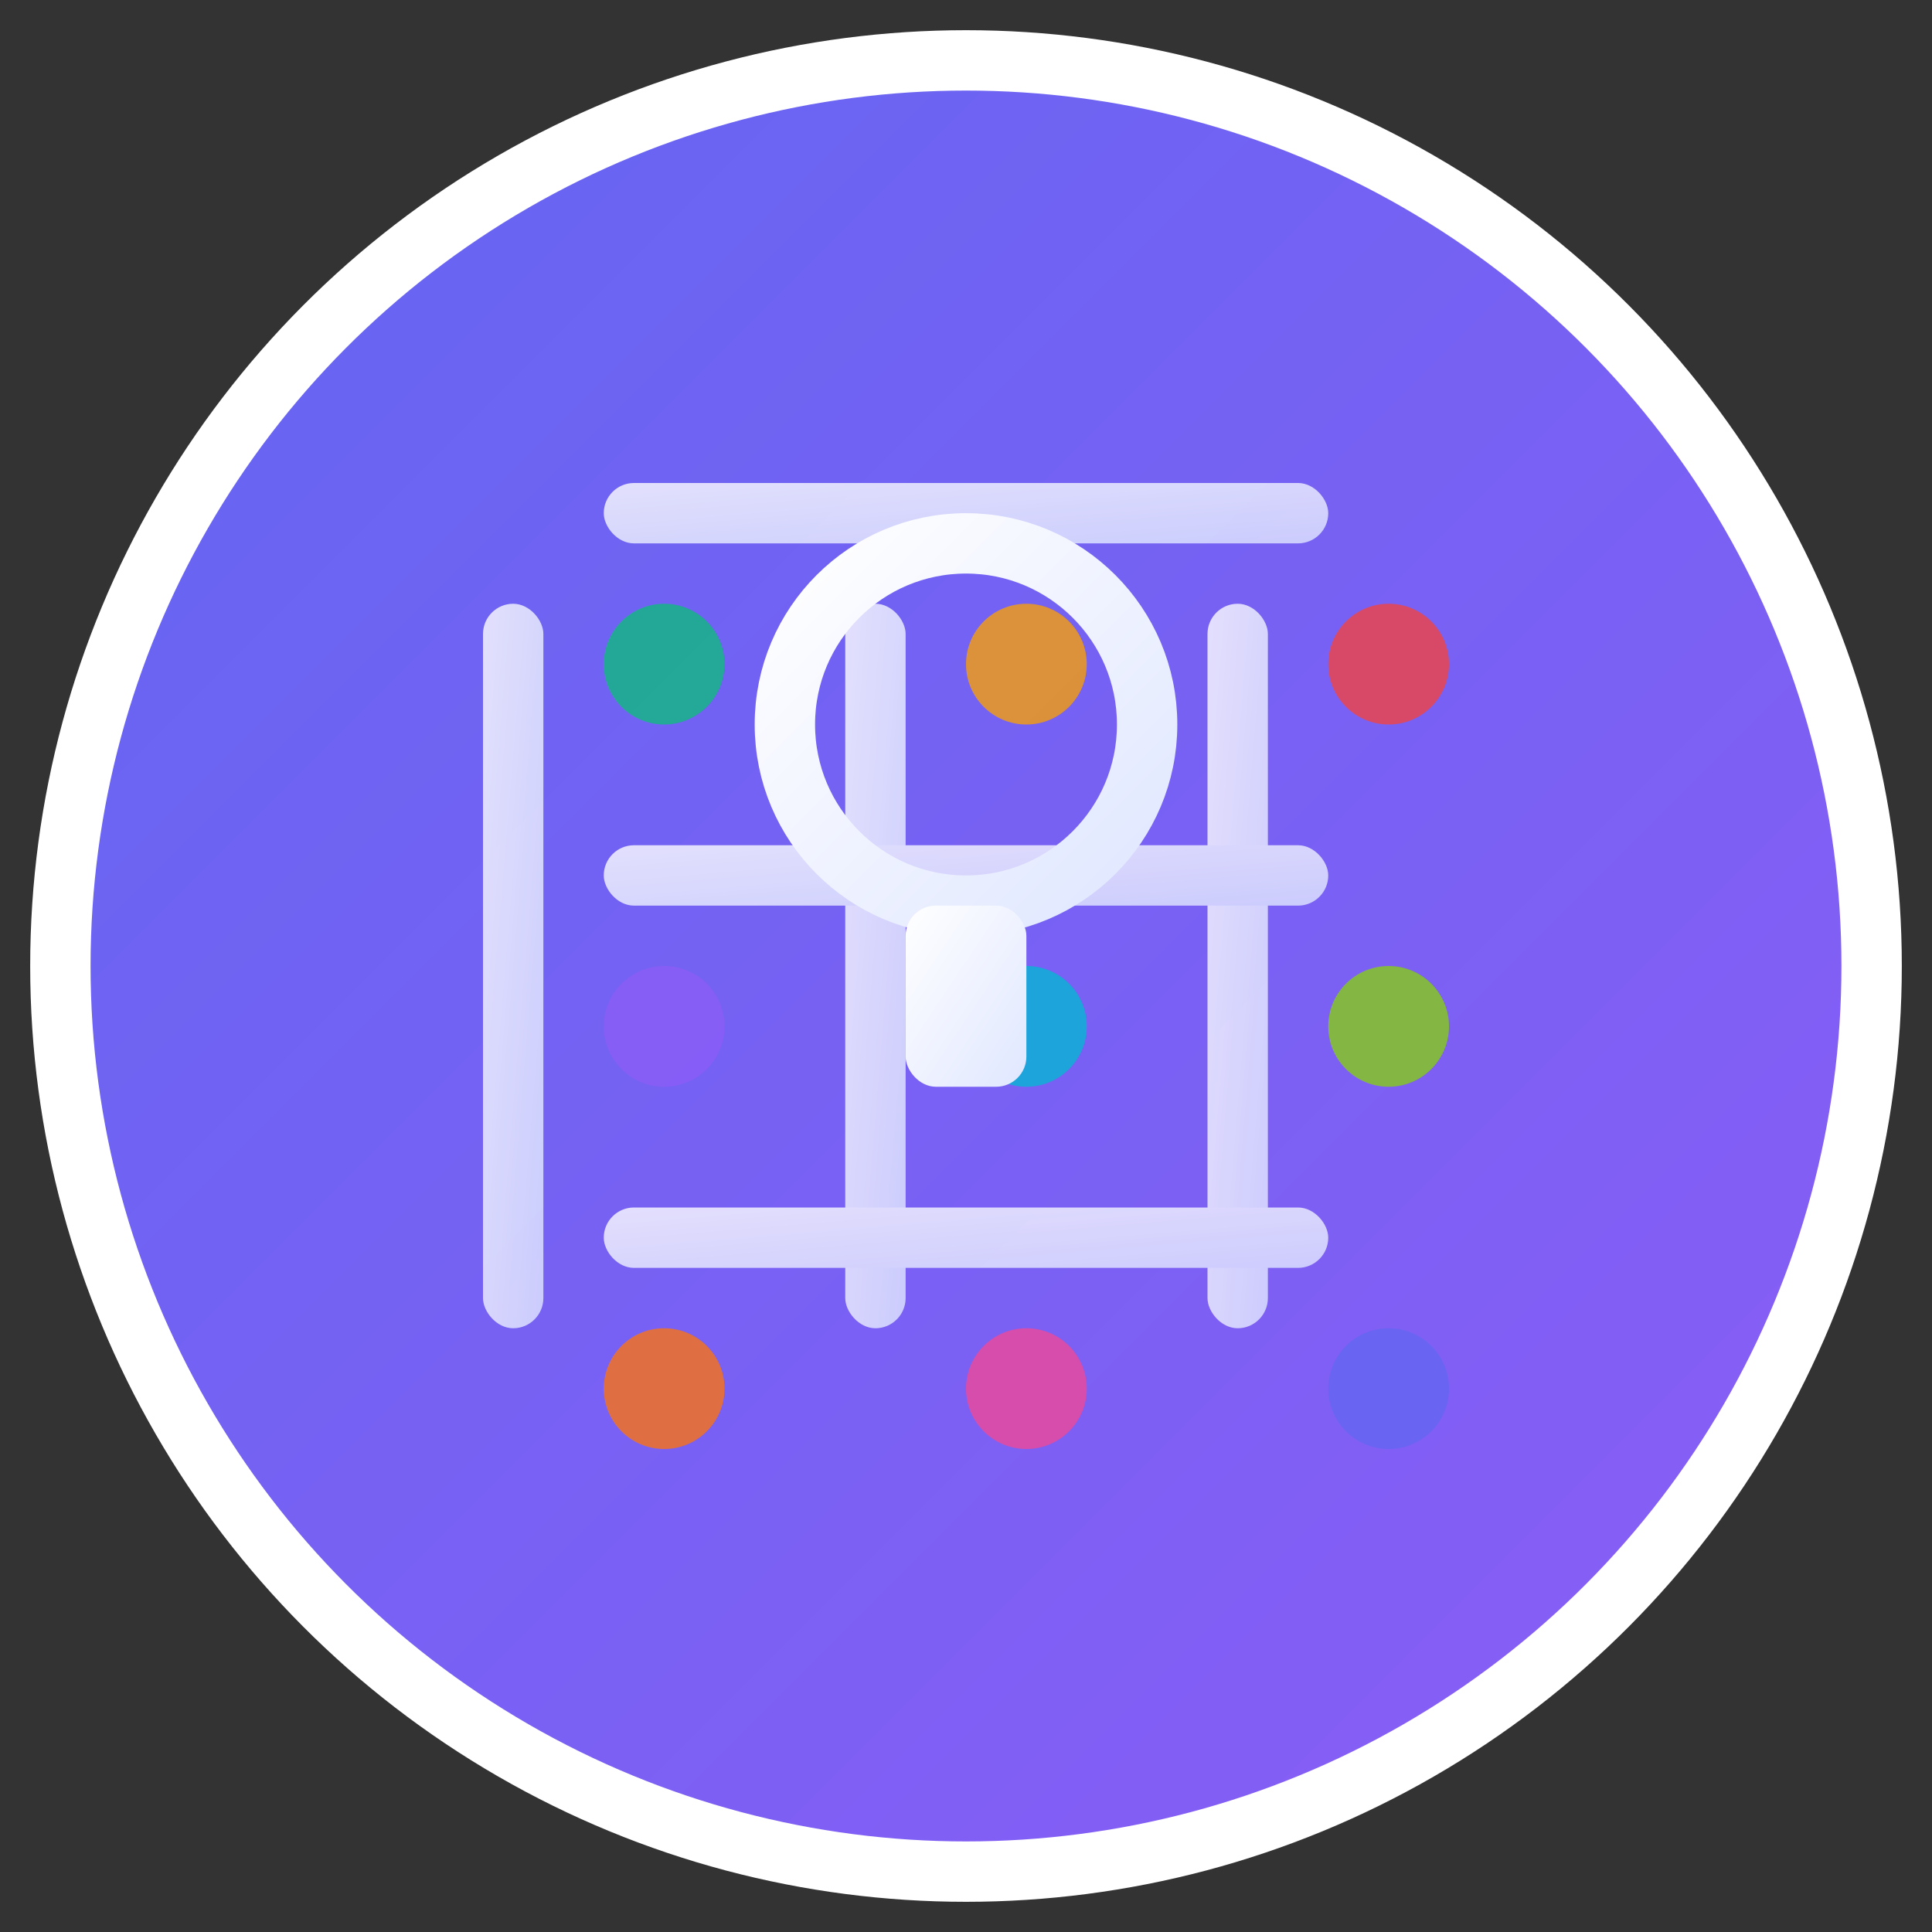 <svg width="64" height="64" viewBox="0 0 64 64" fill="none" xmlns="http://www.w3.org/2000/svg">
  <rect x="0" y="0" width="64" height="64" fill="#333333" stroke="none"/>
  <!-- Background circle with gradient -->
  <defs>
    <linearGradient id="bgGradient" x1="0%" y1="0%" x2="100%" y2="100%">
      <stop offset="0%" style="stop-color:#6366f1;stop-opacity:1" />
      <stop offset="100%" style="stop-color:#8b5cf6;stop-opacity:1" />
    </linearGradient>
    <linearGradient id="iconGradient" x1="0%" y1="0%" x2="100%" y2="100%">
      <stop offset="0%" style="stop-color:#ffffff;stop-opacity:1" />
      <stop offset="100%" style="stop-color:#e0e7ff;stop-opacity:1" />
    </linearGradient>
  </defs>
  
  <!-- Background circle -->
  <circle cx="32" cy="32" r="30" fill="url(#bgGradient)" stroke="#ffffff" stroke-width="2"/>
  
  <!-- Grid pattern representing virtual land -->
  <g fill="url(#iconGradient)" opacity="0.8">
    <!-- Main grid lines -->
    <rect x="16" y="20" width="2" height="24" rx="1"/>
    <rect x="28" y="20" width="2" height="24" rx="1"/>
    <rect x="40" y="20" width="2" height="24" rx="1"/>
    <rect x="20" y="16" width="24" height="2" rx="1"/>
    <rect x="20" y="28" width="24" height="2" rx="1"/>
    <rect x="20" y="40" width="24" height="2" rx="1"/>
    
    <!-- Land plot indicators -->
    <circle cx="22" cy="22" r="2" fill="#10b981"/>
    <circle cx="34" cy="22" r="2" fill="#f59e0b"/>
    <circle cx="46" cy="22" r="2" fill="#ef4444"/>
    <circle cx="22" cy="34" r="2" fill="#8b5cf6"/>
    <circle cx="34" cy="34" r="2" fill="#06b6d4"/>
    <circle cx="46" cy="34" r="2" fill="#84cc16"/>
    <circle cx="22" cy="46" r="2" fill="#f97316"/>
    <circle cx="34" cy="46" r="2" fill="#ec4899"/>
    <circle cx="46" cy="46" r="2" fill="#6366f1"/>
  </g>
  
  <!-- Encryption lock overlay -->
  <g transform="translate(32, 32)">
    <circle cx="0" cy="-8" r="6" fill="none" stroke="url(#iconGradient)" stroke-width="2"/>
    <rect x="-2" y="-2" width="4" height="6" fill="url(#iconGradient)" rx="1"/>
  </g>
</svg>
